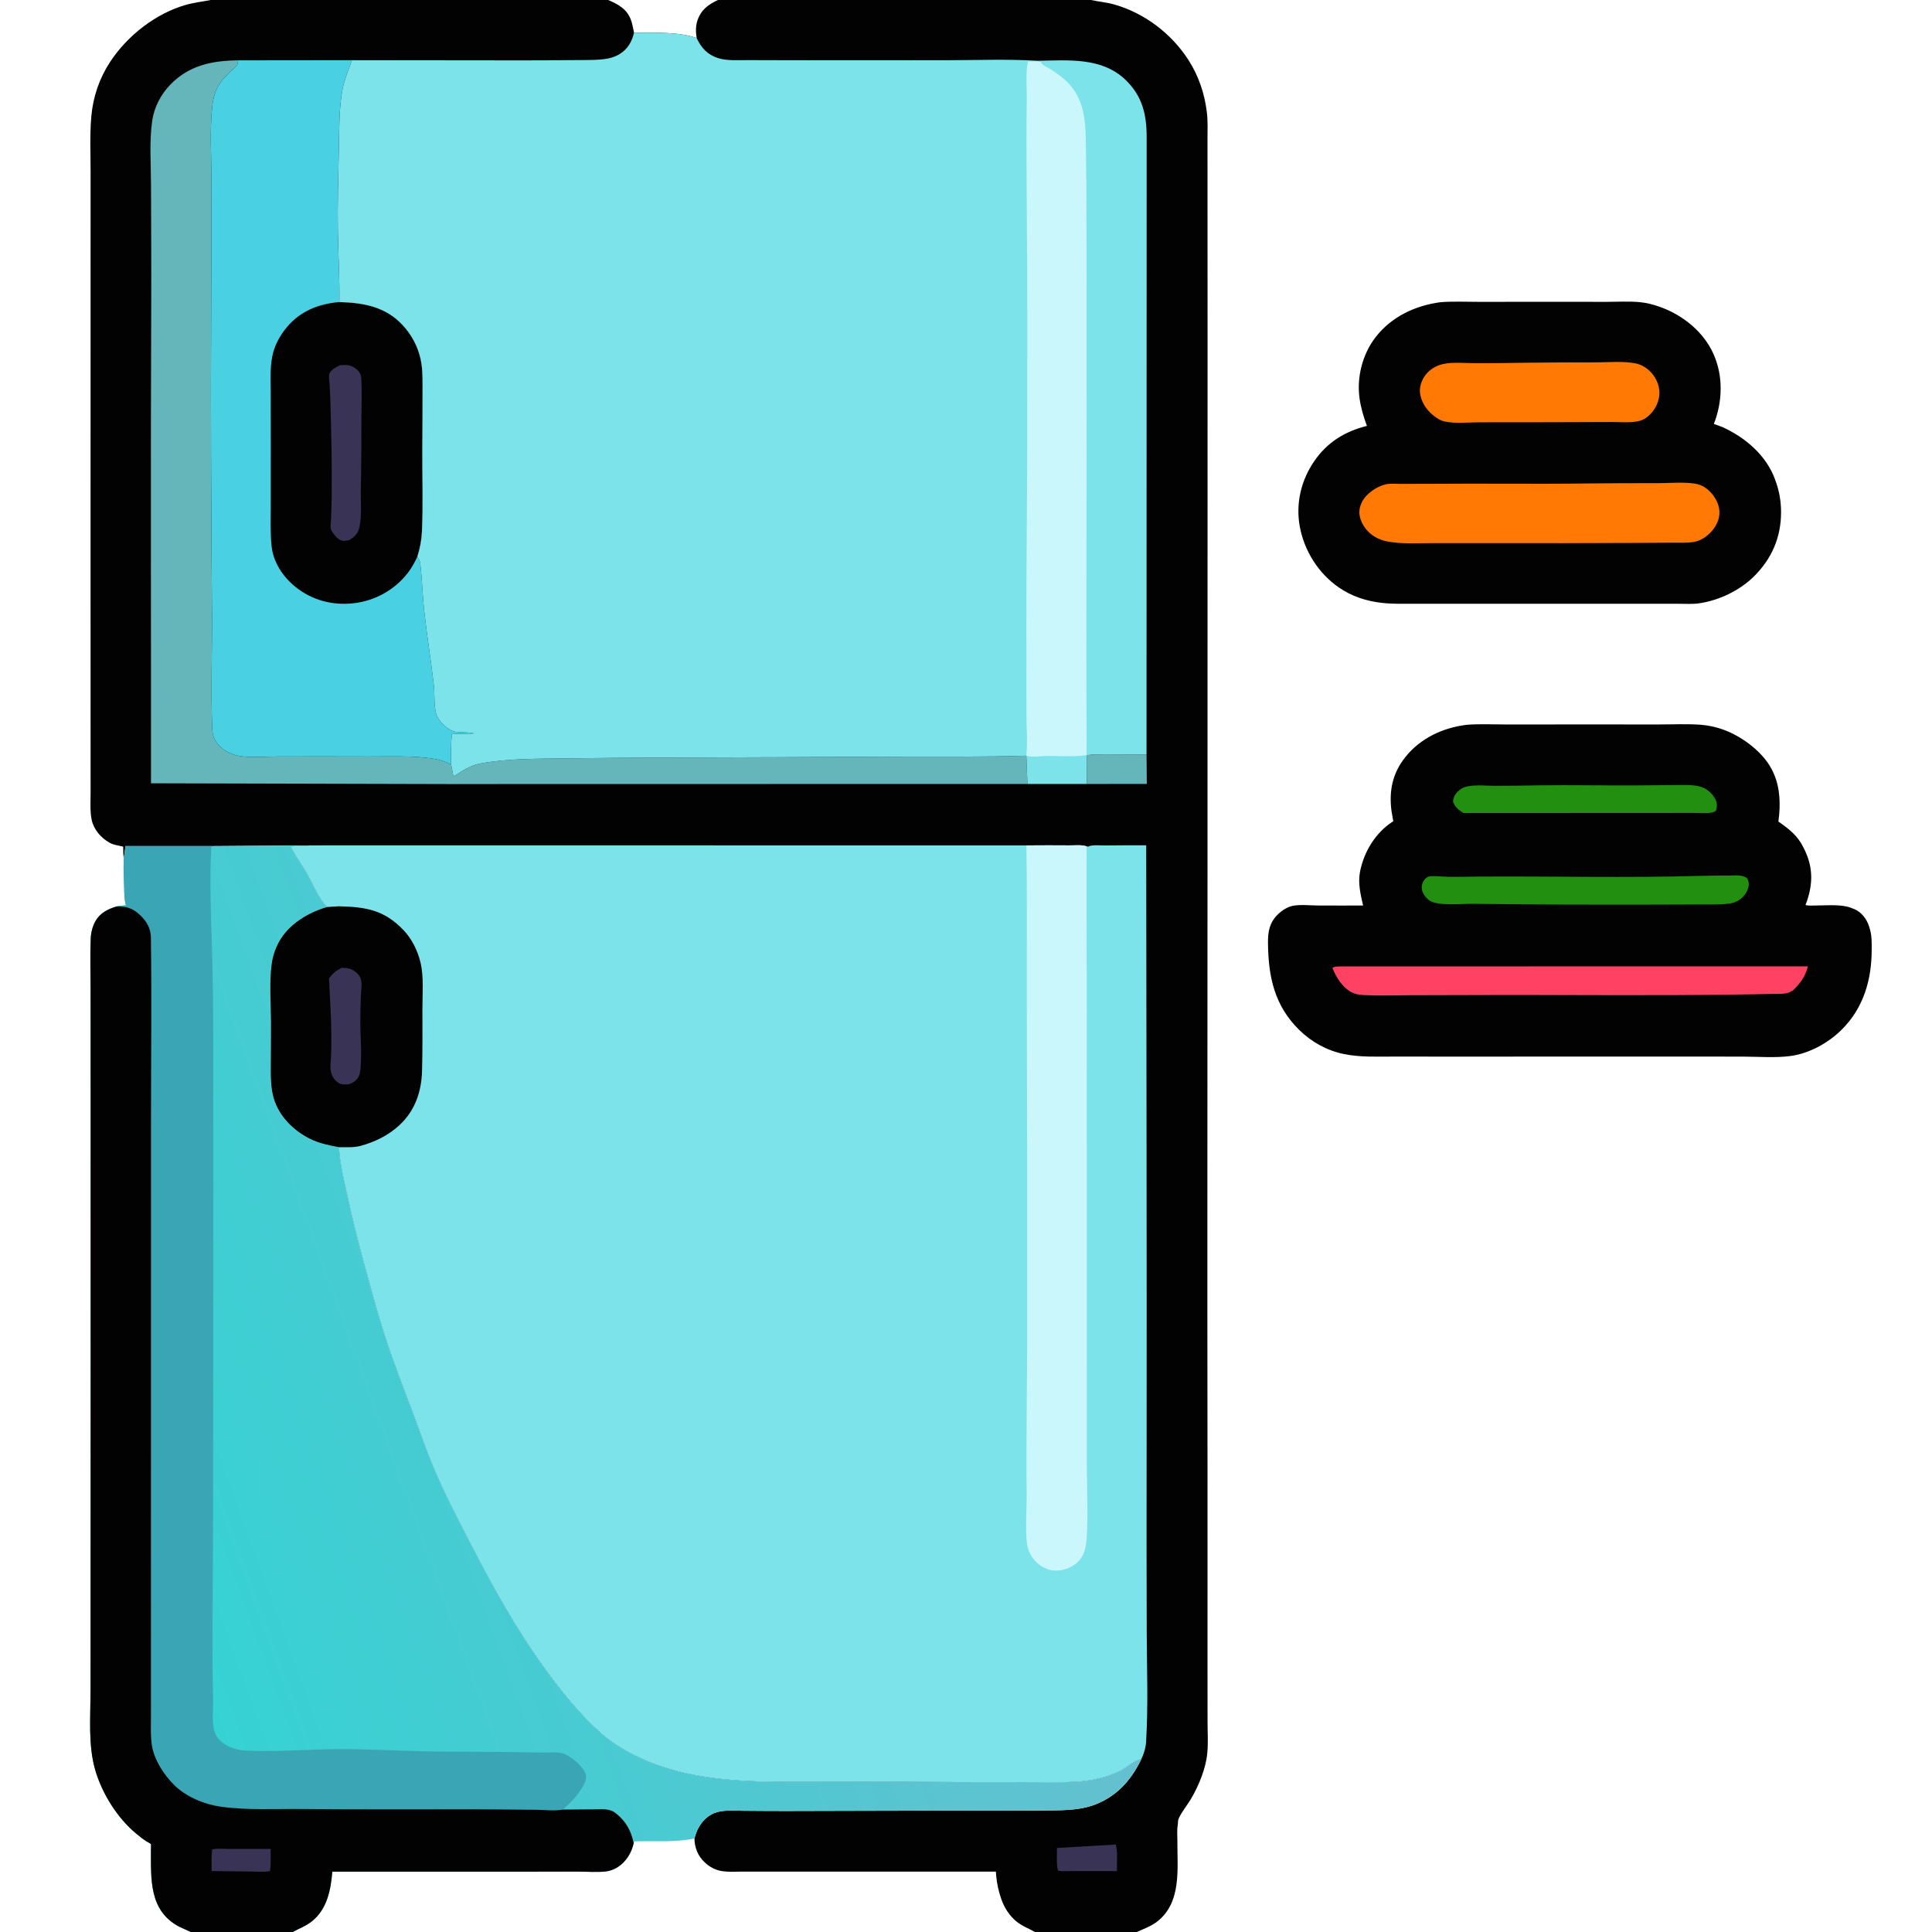 <svg version="1.1" xmlns="http://www.w3.org/2000/svg" style="display: block;" viewBox="0 0 2048 2048" width="1024" height="1024">
<defs>
	<linearGradient id="Gradient1" gradientUnits="userSpaceOnUse" x1="1209.5" y1="1865.5" x2="352.043" y2="2177.75">
		<stop class="stop0" offset="0" stop-opacity="1" stop-color="rgb(101,192,207)"/>
		<stop class="stop1" offset="1" stop-opacity="1" stop-color="rgb(53,210,212)"/>
	</linearGradient>
</defs>
<path transform="translate(0,0)" fill="rgb(2,2,2)" d="M 202.21 2048 L -0 2048 L -0 -0 L 223.339 0 L 644.763 0 L 761.05 0 L 1156.65 0 L 2048 0 L 2048 2048 L 1205.04 2048 L 1097.09 2048 L 310.218 2048 L 202.21 2048 z M 1156.65 0 C 1164.5 1.786 1172.6 2.408 1180.36 4.537 C 1212.85 13.451 1241.95 35.636 1259.97 63.875 C 1270.71 80.709 1276.86 99.076 1279.3 118.831 C 1280.5 128.519 1279.98 138.676 1279.99 148.432 C 1280.01 164.924 1280 181.417 1280.01 197.91 C 1280.06 253.328 1280.08 308.745 1280.07 364.163 C 1280.02 545.573 1279.99 726.982 1280.01 908.392 C 1280.04 1122.43 1279.66 1336.47 1280 1550.5 C 1280.11 1619.94 1279.97 1689.37 1280.01 1758.81 C 1280.03 1780.75 1280.07 1802.68 1280.05 1824.62 C 1280.05 1835.72 1280.84 1847.59 1279.75 1858.6 C 1278.12 1875.18 1270.71 1893.01 1262.29 1907.24 C 1258.36 1913.89 1252.12 1921.21 1249.25 1928.26 C 1248.44 1930.26 1248.84 1932.66 1248.44 1934.78 C 1247.48 1939.8 1248.12 1945.98 1248.08 1951.12 C 1247.86 1980.78 1253.05 2017.35 1225.76 2037.62 C 1219.66 2042.14 1211.93 2044.89 1205.04 2048 L 2048 2048 L 2048 0 L 1156.65 0 z M 202.21 2048 L 310.218 2048 C 317.304 2044.22 324.925 2041.41 331.173 2036.24 C 346.873 2023.24 350.663 2003.29 352.273 1984.05 C 419.035 1983.99 485.797 1984.04 552.559 1984.03 C 572.807 1984.03 593.056 1984.02 613.304 1984 C 622.611 1983.99 632.928 1984.86 642.137 1983.83 C 646.624 1983.33 651.053 1981.64 654.859 1979.21 C 663.69 1973.57 669.584 1963.86 671.736 1953.83 L 672.5 1951.95 C 693.473 1951.25 715.518 1953.27 736.108 1948.88 C 737.04 1945.57 738.035 1942.34 739.541 1939.25 C 743.757 1930.57 751.036 1923.26 760.578 1920.79 C 769.321 1918.53 779.465 1919.43 788.448 1919.48 C 803.315 1919.58 818.18 1919.73 833.048 1919.71 C 886.141 1919.64 939.234 1919.36 992.328 1919.32 C 1019.75 1919.3 1047.16 1919.37 1074.58 1919.33 C 1087.77 1919.32 1100.97 1919.27 1114.16 1919.11 C 1128.77 1918.93 1144.42 1918.63 1158.35 1913.79 C 1182.84 1905.28 1198.8 1887.78 1209.83 1864.77 C 1202.11 1866.16 1195.39 1872.9 1188.48 1876.59 C 1174.65 1883.97 1156.99 1887.78 1141.41 1888.66 C 1122.3 1889.75 1102.79 1889.01 1083.64 1889.09 C 1040.47 1889.27 997.306 1888.99 954.137 1888.81 C 921.411 1888.67 888.685 1888.81 855.96 1888.87 C 812.913 1888.95 770.183 1889.15 727.867 1879.84 C 694.886 1872.59 660.057 1858.18 634.797 1835.16 C 613.66 1815.89 595.449 1793.33 578.638 1770.27 C 547.787 1727.95 523.094 1683.52 499.152 1637.09 C 485.111 1609.86 471.062 1583.02 459.213 1554.73 C 451.962 1537.42 445.883 1519.6 439.284 1502.04 C 428.708 1473.89 417.629 1445.63 408.314 1417.04 C 399.787 1390.88 392.823 1364.3 385.507 1337.78 C 378.895 1313.82 373.118 1289.94 367.773 1265.67 C 364.139 1249.17 360.177 1233.01 359.283 1216.06 C 348.325 1213.95 338.42 1212.11 328.332 1207.03 C 311.084 1198.36 296.128 1183.62 290.357 1164.82 C 286.752 1153.07 287.017 1140.04 287.067 1127.86 C 287.128 1113.12 287.305 1098.39 287.256 1083.66 C 287.189 1063.46 285.282 1041.57 288.038 1021.56 C 289.159 1013.42 291.852 1005.5 295.802 998.312 C 306.084 979.587 326.802 967.218 346.767 961.485 C 337.136 951.829 331.07 935.581 324.105 923.784 C 318.832 914.853 312.591 906.546 308.007 897.229 L 329.297 896.168 L 224.047 896.909 L 133.1 896.923 L 131.201 910.249 C 130.576 906.043 130.667 901.727 130.585 897.481 L 124 896.018 C 120.998 895.382 118.685 894.748 115.968 893.211 C 106.941 888.105 99.502 879.498 97.225 869.229 C 95.244 860.3 96.042 848.899 96.035 839.724 C 96.025 823.156 96.019 806.588 96.014 790.019 C 95.995 726.254 95.988 662.488 95.985 598.722 C 95.98 492.779 95.989 386.836 96.005 280.893 C 96.01 247.648 96.016 214.403 96.022 181.158 C 96.026 161.984 95.099 142.291 96.816 123.209 C 98.693 102.356 105.43 82.703 117.002 65.203 C 135.109 37.823 164.615 14.672 196.274 5.366 C 205.186 2.746 214.266 1.803 223.339 0 L -0 -0 L -0 2048 L 202.21 2048 z M 671.736 1953.83 C 669.584 1963.86 663.69 1973.57 654.859 1979.21 C 651.053 1981.64 646.624 1983.33 642.137 1983.83 C 632.928 1984.86 622.611 1983.99 613.304 1984 C 593.056 1984.02 572.807 1984.03 552.559 1984.03 C 485.797 1984.04 419.035 1983.99 352.273 1984.05 C 350.663 2003.29 346.873 2023.24 331.173 2036.24 C 324.925 2041.41 317.304 2044.22 310.218 2048 L 1097.09 2048 C 1090.29 2044.16 1083.58 2041.85 1077.4 2036.77 C 1069.8 2030.51 1064.55 2022.15 1061.34 2012.9 C 1058.56 2004.9 1056.7 1996.65 1055.99 1988.22 C 1055.95 1987.83 1055.69 1984.02 1055.67 1984 C 1055.63 1983.97 863.861 1984.04 823.479 1984.02 C 811.067 1984.01 798.655 1984 786.244 1983.99 C 779.704 1983.98 772.65 1984.5 766.18 1983.6 C 758.605 1982.55 752.556 1979.34 747.018 1974.17 C 739.749 1967.38 736.345 1958.69 736.108 1948.88 C 715.518 1953.27 693.473 1951.25 672.5 1951.95 L 671.736 1953.83 z M 644.763 0 C 655.065 4.495 664.124 9.167 668.515 20.314 C 670.288 24.815 671.119 29.838 672.104 34.566 C 693.484 35.062 718.209 33.217 738.48 40.31 C 737.477 34.107 737.3 27.674 739.336 21.656 C 743.169 10.329 750.727 4.869 761.05 0 L 644.763 0 z"/>
<path transform="translate(0,0)" fill="rgb(57,51,85)" d="M 1179.76 1955.45 L 1182.81 1955.27 C 1185.01 1963.3 1183.81 1974.95 1184.03 1983.44 L 1125.75 1983.48 C 1124.29 1983.46 1122.93 1983.16 1121.5 1982.9 C 1119.62 1975.87 1120.56 1966.31 1120.39 1958.94 L 1179.76 1955.45 z"/>
<path transform="translate(0,0)" fill="rgb(100,182,187)" d="M 1215.37 799.724 L 1215.68 830.978 L 1152.15 831.05 L 1152.23 800.918 C 1157.34 799.006 1166.35 800.099 1171.97 800.08 C 1186.44 800.031 1200.91 799.921 1215.37 799.724 z"/>
<path transform="translate(0,0)" fill="rgb(100,182,187)" d="M 476.894 831.144 L 160.068 830.327 C 160.178 660.793 159.613 491.244 160.304 321.713 C 160.475 279.759 160.174 237.823 160.074 195.872 C 160.022 173.918 158.179 149.664 161.35 127.93 C 163.46 113.475 170.577 99.965 180.703 89.561 C 200.556 69.165 224.895 64.283 252.327 63.963 C 252.119 65.156 252.024 67.733 251.5 68.711 C 250.765 70.081 248.064 72.156 246.917 73.314 C 242.897 77.369 238.331 81.462 234.835 85.991 C 228.506 94.189 225.944 103.572 224.88 113.69 C 222.279 138.416 224.077 164.826 224.085 189.77 C 224.1 236.802 224.067 283.84 223.818 330.872 C 223.259 436.787 223.832 542.488 224.694 648.399 C 225.028 689.451 223.407 730.42 224.903 771.5 C 225.096 776.802 225.99 781.763 229.04 786.223 C 234.666 794.45 243.483 799.601 253.199 801.27 C 266.27 803.516 281.905 801.94 295.258 801.892 C 327.367 801.776 359.471 801.855 391.579 801.927 C 413.641 801.976 436.67 800.899 458.532 804.125 C 465.577 805.164 471.881 807.188 478.246 810.374 L 480.302 821.383 L 481.5 822.74 C 490.817 816.472 498.823 811.151 510.149 809.147 C 539.798 803.902 570.034 804.347 600 803.933 C 634.668 803.455 669.298 803.183 703.972 803.097 C 786.145 802.892 868.305 802.486 950.472 802.091 C 996.278 801.872 1042.17 802.538 1087.96 801.069 L 1089.11 831.027 L 476.894 831.144 z"/>
<path transform="translate(0,0)" fill="rgb(73,208,226)" d="M 252.327 63.963 L 372.971 63.822 C 369.76 74.051 365.298 83.233 363.232 93.898 C 359.278 114.307 359.671 136.853 359.2 157.637 C 358.535 186.917 357.71 216.21 358.142 245.5 C 358.51 270.381 360.196 295.273 359.718 320.162 C 385.103 320.879 408.559 324.992 426.737 344.513 C 436.254 354.732 442.994 367.241 445.94 380.918 C 448.482 392.713 447.898 406.381 447.937 418.406 C 448 437.678 447.816 456.954 447.707 476.225 C 447.543 505.176 448.68 534.729 447.273 563.602 C 446.822 572.867 445.208 581.44 442.336 590.242 C 444.231 592.854 445.145 594.765 445.538 597.997 C 447.503 614.172 447.84 630.842 449.633 647.151 C 452.551 673.695 456.836 700.023 459.924 726.5 C 461.015 735.852 459.579 750.48 463.238 758.947 C 466.167 765.725 475.873 774.87 483.228 775.79 C 489.223 776.54 496.831 775.856 502.5 777.513 L 479.114 778.163 C 477.728 788.974 478.133 799.515 478.246 810.374 C 471.881 807.188 465.577 805.164 458.532 804.125 C 436.67 800.899 413.641 801.976 391.579 801.927 C 359.471 801.855 327.367 801.776 295.258 801.892 C 281.905 801.94 266.27 803.516 253.199 801.27 C 243.483 799.601 234.666 794.45 229.04 786.223 C 225.99 781.763 225.096 776.802 224.903 771.5 C 223.407 730.42 225.028 689.451 224.694 648.399 C 223.832 542.488 223.259 436.787 223.818 330.872 C 224.067 283.84 224.1 236.802 224.085 189.77 C 224.077 164.826 222.279 138.416 224.88 113.69 C 225.944 103.572 228.506 94.189 234.835 85.991 C 238.331 81.462 242.897 77.369 246.917 73.314 C 248.064 72.156 250.765 70.081 251.5 68.711 C 252.024 67.733 252.119 65.156 252.327 63.963 z"/>
<path transform="translate(0,0)" fill="rgb(2,2,2)" d="M 359.718 320.162 C 385.103 320.879 408.559 324.992 426.737 344.513 C 436.254 354.732 442.994 367.241 445.94 380.918 C 448.482 392.713 447.898 406.381 447.937 418.406 C 448 437.678 447.816 456.954 447.707 476.225 C 447.543 505.176 448.68 534.729 447.273 563.602 C 446.822 572.867 445.208 581.44 442.336 590.242 C 439.555 596.232 436.348 601.997 432.325 607.245 C 418.626 625.117 397.699 636.769 375.374 639.397 C 352.666 642.07 330.808 636.42 312.991 621.967 C 299.737 611.214 289.527 595.75 287.84 578.503 C 286.443 564.219 286.991 549.662 287.024 535.32 C 287.073 514.085 287.05 492.85 287.053 471.615 C 287.055 453.186 286.996 434.756 286.993 416.327 C 286.992 403.894 286.2 390.817 288.48 378.545 C 290.676 366.728 296.302 356.239 303.91 347.04 C 318.293 329.65 337.811 322.14 359.718 320.162 z"/>
<path transform="translate(0,0)" fill="rgb(57,51,85)" d="M 360.181 387.172 C 363.132 387.03 366.305 386.669 369.232 387.119 C 373.47 387.77 378.233 390.955 380.732 394.38 C 382.131 396.3 382.72 398.136 382.893 400.5 C 383.857 413.746 383.12 427.589 383.11 440.885 C 383.091 466.562 383.078 492.204 382.493 517.876 C 382.196 530.935 383.789 546.413 380.971 559 C 379.436 565.855 375.859 568.922 370.161 572.624 L 368.812 572.82 C 367.139 573.073 365.189 573.496 363.5 573.326 C 359.771 572.952 355.87 569.122 353.774 566.1 C 352.798 564.693 350.945 561.974 350.592 560.281 C 350.049 557.68 350.835 553.487 350.93 550.665 C 351.205 542.448 351.507 534.221 351.609 526 C 352.016 493.363 351.128 460.424 350.294 427.784 C 350.11 420.604 349.72 413.441 349.291 406.273 C 349.127 403.537 348.324 398.974 349.135 396.353 C 350.484 392 356.496 389.148 360.181 387.172 z"/>
<path transform="translate(0,0)" fill="rgb(125,227,234)" d="M 672.104 34.566 C 693.484 35.062 718.209 33.217 738.48 40.31 C 743.41 50.773 749.715 57.843 761.111 61.552 C 770.674 64.664 783.019 63.694 793.049 63.738 C 809.742 63.812 826.436 63.84 843.129 63.861 C 897.188 63.931 951.247 63.949 1005.31 63.832 C 1036.65 63.764 1068.73 62.505 1100 64.421 C 1132.39 63.931 1168.28 60.383 1193.5 85.028 C 1210.95 102.079 1215.46 121.289 1215.51 145 L 1215.37 799.724 C 1200.91 799.921 1186.44 800.031 1171.97 800.08 C 1166.35 800.099 1157.34 799.006 1152.23 800.918 L 1152.15 831.05 L 1089.11 831.027 L 1087.96 801.069 C 1042.17 802.538 996.278 801.872 950.472 802.091 C 868.305 802.486 786.145 802.892 703.972 803.097 C 669.298 803.183 634.668 803.455 600 803.933 C 570.034 804.347 539.798 803.902 510.149 809.147 C 498.823 811.151 490.817 816.472 481.5 822.74 L 480.302 821.383 L 478.246 810.374 C 478.133 799.515 477.728 788.974 479.114 778.163 L 502.5 777.513 C 496.831 775.856 489.223 776.54 483.228 775.79 C 475.873 774.87 466.167 765.725 463.238 758.947 C 459.579 750.48 461.015 735.852 459.924 726.5 C 456.836 700.023 452.551 673.695 449.633 647.151 C 447.84 630.842 447.503 614.172 445.538 597.997 C 445.145 594.765 444.231 592.854 442.336 590.242 C 445.208 581.44 446.822 572.867 447.273 563.602 C 448.68 534.729 447.543 505.176 447.707 476.225 C 447.816 456.954 448 437.678 447.937 418.406 C 447.898 406.381 448.482 392.713 445.94 380.918 C 442.994 367.241 436.254 354.732 426.737 344.513 C 408.559 324.992 385.103 320.879 359.718 320.162 C 360.196 295.273 358.51 270.381 358.142 245.5 C 357.71 216.21 358.535 186.917 359.2 157.637 C 359.671 136.853 359.278 114.307 363.232 93.898 C 365.298 83.233 369.76 74.051 372.971 63.822 C 430.657 63.917 488.342 63.996 546.028 64.002 C 566.325 64.005 586.623 63.998 606.918 63.714 C 617.559 63.565 628.59 63.939 639.166 62.837 C 645.328 62.195 651.716 60.544 657.005 57.215 C 665.501 51.867 669.887 44.116 672.104 34.566 z"/>
<path transform="translate(0,0)" fill="rgb(201,247,252)" d="M 1087.96 801.069 C 1089.46 786.944 1088.09 771.368 1088.08 757.066 C 1088.05 725.354 1088.02 693.643 1087.99 661.931 C 1087.94 598.852 1088.83 535.79 1088.84 472.714 C 1088.86 409.056 1089.07 345.365 1088.83 281.713 C 1088.61 222.446 1087.63 163.268 1088.43 103.989 C 1088.54 96.254 1086.99 70.987 1090 65.227 L 1100 65.034 L 1103.39 65.746 L 1103.82 66.76 C 1105.49 69.478 1109.9 71.207 1112.6 72.828 C 1129.19 82.788 1140.96 93.977 1146.67 112.902 C 1151.02 127.296 1150.98 143.026 1151.16 157.911 C 1151.35 173.378 1151.48 188.846 1151.59 204.313 C 1151.85 243.902 1151.81 283.492 1151.88 323.081 C 1152.16 482.168 1151.21 641.261 1151.89 800.345 C 1138.74 802.741 1122.98 801.134 1109.5 801.34 C 1103.57 801.43 1093.35 803.01 1087.96 801.069 z"/>
<path transform="translate(0,0)" fill="url(#Gradient1)" d="M 202.21 2048 L -0 2048 L -0 -0 L 223.339 0 C 214.266 1.803 205.186 2.746 196.274 5.366 C 164.615 14.672 135.109 37.823 117.002 65.203 C 105.43 82.703 98.693 102.356 96.816 123.209 C 95.099 142.291 96.026 161.984 96.022 181.158 C 96.016 214.403 96.01 247.648 96.005 280.893 C 95.989 386.836 95.98 492.779 95.985 598.722 C 95.988 662.488 95.995 726.254 96.014 790.019 C 96.019 806.588 96.025 823.156 96.035 839.724 C 96.042 848.899 95.244 860.3 97.225 869.229 C 99.502 879.498 106.941 888.105 115.968 893.211 C 118.685 894.748 120.998 895.382 124 896.018 L 130.585 897.481 C 130.667 901.727 130.576 906.043 131.201 910.249 L 133.1 896.923 L 224.047 896.909 L 329.297 896.168 L 308.007 897.229 C 312.591 906.546 318.832 914.853 324.105 923.784 C 331.07 935.581 337.136 951.829 346.767 961.485 C 326.802 967.218 306.084 979.587 295.802 998.312 C 291.852 1005.5 289.159 1013.42 288.038 1021.56 C 285.282 1041.57 287.189 1063.46 287.256 1083.66 C 287.305 1098.39 287.128 1113.12 287.067 1127.86 C 287.017 1140.04 286.752 1153.07 290.357 1164.82 C 296.128 1183.62 311.084 1198.36 328.332 1207.03 C 338.42 1212.11 348.325 1213.95 359.283 1216.06 C 360.177 1233.01 364.139 1249.17 367.773 1265.67 C 373.118 1289.94 378.895 1313.82 385.507 1337.78 C 392.823 1364.3 399.787 1390.88 408.314 1417.04 C 417.629 1445.63 428.708 1473.89 439.284 1502.04 C 445.883 1519.6 451.962 1537.42 459.213 1554.73 C 471.062 1583.02 485.111 1609.86 499.152 1637.09 C 523.094 1683.52 547.787 1727.95 578.638 1770.27 C 595.449 1793.33 613.66 1815.89 634.797 1835.16 C 660.057 1858.18 694.886 1872.59 727.867 1879.84 C 770.183 1889.15 812.913 1888.95 855.96 1888.87 C 888.685 1888.81 921.411 1888.67 954.137 1888.81 C 997.306 1888.99 1040.47 1889.27 1083.64 1889.09 C 1102.79 1889.01 1122.3 1889.75 1141.41 1888.66 C 1156.99 1887.78 1174.65 1883.97 1188.48 1876.59 C 1195.39 1872.9 1202.11 1866.16 1209.83 1864.77 C 1198.8 1887.78 1182.84 1905.28 1158.35 1913.79 C 1144.42 1918.63 1128.77 1918.93 1114.16 1919.11 C 1100.97 1919.27 1087.77 1919.32 1074.58 1919.33 C 1047.16 1919.37 1019.75 1919.3 992.328 1919.32 C 939.234 1919.36 886.141 1919.64 833.048 1919.71 C 818.18 1919.73 803.315 1919.58 788.448 1919.48 C 779.465 1919.43 769.321 1918.53 760.578 1920.79 C 751.036 1923.26 743.757 1930.57 739.541 1939.25 C 738.035 1942.34 737.04 1945.57 736.108 1948.88 C 715.518 1953.27 693.473 1951.25 672.5 1951.95 L 671.736 1953.83 C 669.584 1963.86 663.69 1973.57 654.859 1979.21 C 651.053 1981.64 646.624 1983.33 642.137 1983.83 C 632.928 1984.86 622.611 1983.99 613.304 1984 C 593.056 1984.02 572.807 1984.03 552.559 1984.03 C 485.797 1984.04 419.035 1983.99 352.273 1984.05 C 350.663 2003.29 346.873 2023.24 331.173 2036.24 C 324.925 2041.41 317.304 2044.22 310.218 2048 L 202.21 2048 z M 202.21 2048 L 189.734 2042.28 C 157.908 2025.37 160.042 1991.96 159.979 1960.87 C 159.978 1960.19 160.23 1955.26 159.973 1954.88 C 159.427 1954.08 156.414 1952.7 155.346 1952.01 C 151.502 1949.54 147.907 1946.66 144.385 1943.75 C 124.666 1927.47 108.593 1901.86 101.247 1877.42 C 93.111 1850.36 95.984 1819.47 95.978 1791.41 C 95.971 1763.65 95.984 1735.88 95.998 1708.12 C 96.041 1625.16 96.059 1542.21 96.078 1459.25 C 96.101 1357.14 96.104 1255.04 96.049 1152.94 C 96.03 1118.37 96.019 1083.8 96.015 1049.24 C 96.013 1031.25 95.444 1013.06 96.135 995.091 C 96.384 988.627 98.076 981.697 101.347 976.087 C 106.289 967.611 114.601 963.52 123.675 960.842 C 126.836 960.03 130.243 959.97 133.5 959.711 C 131.653 953.958 131.818 947.509 131.591 941.5 C 131.215 931.551 130.746 921.499 131.14 911.548 L 131.201 910.249 C 130.576 906.043 130.667 901.727 130.585 897.481 L 124 896.018 C 120.998 895.382 118.685 894.748 115.968 893.211 C 106.941 888.105 99.502 879.498 97.225 869.229 C 95.244 860.3 96.042 848.899 96.035 839.724 C 96.025 823.156 96.019 806.588 96.014 790.019 C 95.995 726.254 95.988 662.488 95.985 598.722 C 95.98 492.779 95.989 386.836 96.005 280.893 C 96.01 247.648 96.016 214.403 96.022 181.158 C 96.026 161.984 95.099 142.291 96.816 123.209 C 98.693 102.356 105.43 82.703 117.002 65.203 C 135.109 37.823 164.615 14.672 196.274 5.366 C 205.186 2.746 214.266 1.803 223.339 0 L -0 -0 L -0 2048 L 202.21 2048 z"/>
<path transform="translate(0,0)" fill="rgb(58,166,181)" d="M 131.201 910.249 L 133.1 896.923 L 224.047 896.909 C 222.079 932.572 223.567 967.945 224.656 1003.76 C 225.606 1034.99 225.947 1066.25 226 1097.49 C 226.296 1274.27 225.982 1451.07 225.799 1627.85 C 225.738 1685.76 224.526 1743.58 225.887 1801.49 C 226.133 1811.99 224.236 1826.33 227.668 1836.24 L 228.074 1837.46 C 230.515 1844.09 237.996 1849.51 244.266 1852.12 C 249.487 1854.29 255.005 1855.45 260.648 1855.72 C 294.16 1857.32 327.91 1854.13 361.448 1854.13 C 389.389 1854.14 417.297 1855.65 445.219 1856.35 C 472.159 1857.03 499.119 1856.91 526.066 1857.04 C 541.72 1857.12 557.351 1857.51 573 1857.77 C 580.102 1857.89 590.069 1856.79 596.804 1858.82 C 605.141 1861.32 617.908 1872.25 620.803 1880.5 C 622.479 1885.28 619.619 1890.58 617.29 1894.6 C 611.946 1903.81 604.586 1911.19 596.689 1918.23 C 587.764 1919.83 576.769 1918.49 567.557 1918.41 C 546.593 1918.22 525.63 1917.97 504.665 1917.92 C 443.096 1917.8 381.508 1918.26 319.943 1917.62 C 291.521 1917.33 261.578 1919.1 233.5 1915.04 C 215.971 1912.51 196.996 1904.5 184.366 1891.9 C 173.667 1881.22 163.275 1865.13 161.003 1849.97 C 159.531 1840.15 160.048 1829.76 160.044 1819.85 C 160.036 1804 160.035 1788.15 160.034 1772.3 C 160.032 1717.56 160.047 1662.81 160.064 1608.07 C 160.109 1469.75 160.175 1331.42 160.121 1193.1 C 160.095 1126.78 160.847 1060.36 160.03 994.05 C 159.911 984.348 155.659 976.839 148.766 970.254 C 140.832 962.674 134.357 960.747 123.675 960.842 C 126.836 960.03 130.243 959.97 133.5 959.711 C 131.653 953.958 131.818 947.509 131.591 941.5 C 131.215 931.551 130.746 921.499 131.14 911.548 L 131.201 910.249 z"/>
<path transform="translate(0,0)" fill="rgb(2,2,2)" d="M 123.675 960.842 C 134.357 960.747 140.832 962.674 148.766 970.254 C 155.659 976.839 159.911 984.348 160.03 994.05 C 160.847 1060.36 160.095 1126.78 160.121 1193.1 C 160.175 1331.42 160.109 1469.75 160.064 1608.07 C 160.047 1662.81 160.032 1717.56 160.034 1772.3 C 160.035 1788.15 160.036 1804 160.044 1819.85 C 160.048 1829.76 159.531 1840.15 161.003 1849.97 C 163.275 1865.13 173.667 1881.22 184.366 1891.9 C 196.996 1904.5 215.971 1912.51 233.5 1915.04 C 261.578 1919.1 291.521 1917.33 319.943 1917.62 C 381.508 1918.26 443.096 1917.8 504.665 1917.92 C 525.63 1917.97 546.593 1918.22 567.557 1918.41 C 576.769 1918.49 587.764 1919.83 596.689 1918.23 C 607.452 1918.12 618.215 1918.03 628.978 1917.99 C 635.169 1917.97 642.362 1917.18 648.225 1919.43 C 651.785 1920.8 655.151 1924.01 657.842 1926.67 C 665.533 1934.26 669.572 1943.37 671.736 1953.83 C 669.584 1963.86 663.69 1973.57 654.859 1979.21 C 651.053 1981.64 646.624 1983.33 642.137 1983.83 C 632.928 1984.86 622.611 1983.99 613.304 1984 C 593.056 1984.02 572.807 1984.03 552.559 1984.03 C 485.797 1984.04 419.035 1983.99 352.273 1984.05 C 350.663 2003.29 346.873 2023.24 331.173 2036.24 C 324.925 2041.41 317.304 2044.22 310.218 2048 L 202.21 2048 L 189.734 2042.28 C 157.908 2025.37 160.042 1991.96 159.979 1960.87 C 159.978 1960.19 160.23 1955.26 159.973 1954.88 C 159.427 1954.08 156.414 1952.7 155.346 1952.01 C 151.502 1949.54 147.907 1946.66 144.385 1943.75 C 124.666 1927.47 108.593 1901.86 101.247 1877.42 C 93.111 1850.36 95.984 1819.47 95.978 1791.41 C 95.971 1763.65 95.984 1735.88 95.998 1708.12 C 96.041 1625.16 96.059 1542.21 96.078 1459.25 C 96.101 1357.14 96.104 1255.04 96.049 1152.94 C 96.03 1118.37 96.019 1083.8 96.015 1049.24 C 96.013 1031.25 95.444 1013.06 96.135 995.091 C 96.384 988.627 98.076 981.697 101.347 976.087 C 106.289 967.611 114.601 963.52 123.675 960.842 z"/>
<path transform="translate(0,0)" fill="rgb(57,51,85)" d="M 224.84 1960.5 C 230.222 1959.14 237.144 1959.96 242.702 1959.95 C 257.445 1959.94 272.187 1959.95 286.93 1959.96 C 286.879 1967.69 287.343 1975.87 286.21 1983.5 C 279.983 1984.64 272.388 1983.93 266.026 1983.89 C 252.137 1983.81 238.248 1983.59 224.36 1983.41 C 224.298 1975.81 223.946 1968.06 224.84 1960.5 z"/>
<path transform="translate(0,0)" fill="rgb(125,227,234)" d="M 355.981 896.071 L 1088.04 896.165 C 1103.21 896.079 1118.38 895.959 1133.54 896.138 C 1139.04 896.203 1146.69 895.297 1151.84 897.135 L 1153.66 897.456 L 1154.7 896.94 C 1158.92 895.396 1166.29 896.264 1170.87 896.222 C 1185.59 896.09 1200.31 895.976 1215.03 896.041 C 1215.18 1112.67 1215.74 1329.29 1215.47 1545.92 C 1215.39 1607.24 1215.33 1668.57 1215.58 1729.89 C 1215.73 1768.43 1217.24 1807.97 1214.9 1846.39 C 1214.51 1852.71 1212.61 1859.09 1209.83 1864.77 C 1202.11 1866.16 1195.39 1872.9 1188.48 1876.59 C 1174.65 1883.97 1156.99 1887.78 1141.41 1888.66 C 1122.3 1889.75 1102.79 1889.01 1083.64 1889.09 C 1040.47 1889.27 997.306 1888.99 954.137 1888.81 C 921.411 1888.67 888.685 1888.81 855.96 1888.87 C 812.913 1888.95 770.183 1889.15 727.867 1879.84 C 694.886 1872.59 660.057 1858.18 634.797 1835.16 C 613.66 1815.89 595.449 1793.33 578.638 1770.27 C 547.787 1727.95 523.094 1683.52 499.152 1637.09 C 485.111 1609.86 471.062 1583.02 459.213 1554.73 C 451.962 1537.42 445.883 1519.6 439.284 1502.04 C 428.708 1473.89 417.629 1445.63 408.314 1417.04 C 399.787 1390.88 392.823 1364.3 385.507 1337.78 C 378.895 1313.82 373.118 1289.94 367.773 1265.67 C 364.139 1249.17 360.177 1233.01 359.283 1216.06 C 348.325 1213.95 338.42 1212.11 328.332 1207.03 C 311.084 1198.36 296.128 1183.62 290.357 1164.82 C 286.752 1153.07 287.017 1140.04 287.067 1127.86 C 287.128 1113.12 287.305 1098.39 287.256 1083.66 C 287.189 1063.46 285.282 1041.57 288.038 1021.56 C 289.159 1013.42 291.852 1005.5 295.802 998.312 C 306.084 979.587 326.802 967.218 346.767 961.485 C 337.136 951.829 331.07 935.581 324.105 923.784 C 318.832 914.853 312.591 906.546 308.007 897.229 L 329.297 896.168 L 355.981 896.071 z"/>
<path transform="translate(0,0)" fill="rgb(2,2,2)" d="M 359.199 960.695 C 387.636 961.4 407.129 964.4 427.728 985.975 C 436.788 995.466 442.821 1007.88 445.813 1020.59 C 449.33 1035.53 447.782 1053.76 447.776 1069.13 C 447.768 1091.12 448.006 1113.19 447.383 1135.17 C 446.757 1157.24 440.046 1177.27 423.52 1192.61 C 411.696 1203.59 397.716 1210.41 382.261 1214.66 C 374.942 1216.67 366.824 1215.95 359.283 1216.06 C 348.325 1213.95 338.42 1212.11 328.332 1207.03 C 311.084 1198.36 296.128 1183.62 290.357 1164.82 C 286.752 1153.07 287.017 1140.04 287.067 1127.86 C 287.128 1113.12 287.305 1098.39 287.256 1083.66 C 287.189 1063.46 285.282 1041.57 288.038 1021.56 C 289.159 1013.42 291.852 1005.5 295.802 998.312 C 306.084 979.587 326.802 967.218 346.767 961.485 L 359.199 960.695 z"/>
<path transform="translate(0,0)" fill="rgb(57,51,85)" d="M 362.118 1025.97 C 364.734 1025.92 367.186 1026.03 369.744 1026.65 C 374.504 1027.8 379.633 1031.71 381.832 1036.12 C 384.351 1041.18 382.782 1050.15 382.536 1055.78 C 382.116 1065.42 381.972 1075.06 381.976 1084.71 C 381.981 1097.51 383.152 1110.44 382.651 1123.22 C 382.458 1128.17 382.397 1136.16 380.416 1140.65 C 378.273 1145.5 374.655 1147.37 369.976 1149.33 C 364.292 1149.68 360.908 1150.21 356.577 1146.16 C 353.292 1143.08 351.123 1138.95 350.502 1134.48 C 349.842 1129.73 350.745 1124.23 350.962 1119.41 C 351.298 1111.95 351.248 1104.49 351.216 1097.02 C 351.13 1076.86 349.548 1057.13 348.821 1037.05 C 352.76 1031.72 356.156 1028.96 362.118 1025.97 z"/>
<path transform="translate(0,0)" fill="rgb(201,247,252)" d="M 1088.04 896.165 C 1103.21 896.079 1118.38 895.959 1133.54 896.138 C 1139.04 896.203 1146.69 895.297 1151.84 897.135 C 1151.96 1064.05 1152.13 1230.96 1152.03 1397.88 C 1152 1449.61 1152.05 1501.34 1152.08 1553.08 C 1152.09 1578.94 1153.69 1606 1151.78 1631.71 C 1151.21 1639.41 1149.74 1647.28 1144.73 1653.42 C 1139.3 1660.07 1129.95 1664.25 1121.5 1664.89 C 1113.23 1665.52 1104.67 1661.88 1098.81 1656.19 C 1092.92 1650.45 1089.21 1642.85 1088.43 1634.71 C 1086.84 1618.07 1088.46 1600 1088.28 1583.18 C 1087.69 1528.28 1088.78 1473.39 1088.82 1418.49 C 1088.93 1298 1088.79 1177.49 1088.48 1057 C 1088.34 1003.37 1088.92 949.801 1088.04 896.165 z"/>
<path transform="translate(0,0)" fill="rgb(2,2,2)" d="M 1527.17 320.318 C 1540.26 319.307 1553.82 319.978 1566.96 319.966 C 1591.39 319.944 1615.82 319.934 1640.25 319.932 C 1661.5 319.93 1682.75 319.936 1704 319.958 C 1715.17 319.97 1726.96 319.238 1738.06 320.263 C 1745.74 320.972 1753.21 322.956 1760.43 325.605 C 1784.2 334.324 1805.83 351.709 1816.35 375.19 C 1826.89 398.702 1825.98 425.742 1816.78 449.384 L 1825.88 452.72 C 1850.15 463.787 1872.42 482.667 1881.7 508.433 L 1882.25 510 C 1886.19 520.75 1887.99 531.606 1888 543.052 C 1888.02 569.645 1878.01 592.57 1859.1 611.188 C 1844.05 626.009 1822.28 636.442 1801.34 639.523 C 1794.24 640.569 1786.46 640.014 1779.29 640.034 C 1765.36 640.072 1751.43 640.043 1737.5 640.003 C 1676.91 640.032 1616.33 640.052 1555.74 640.036 C 1537.22 640.031 1518.7 640.024 1500.18 640.004 C 1488.27 639.992 1476.35 640.418 1464.5 639.041 C 1448.36 637.165 1432.98 632.176 1419.5 622.936 C 1397.62 607.941 1382.43 583.797 1377.76 557.811 C 1373.4 533.588 1379.21 509.185 1393.05 489 C 1406.95 468.723 1425.48 457.403 1449 451.45 C 1445.44 441.791 1442.63 432.524 1441.18 422.311 C 1438.02 399.98 1444.24 375.583 1457.97 357.698 C 1474.86 335.714 1500.22 323.832 1527.17 320.318 z"/>
<path transform="translate(0,0)" fill="rgb(255,121,4)" d="M 1619.7 384.477 C 1643.97 384.136 1668.25 384.164 1692.52 384.114 C 1705.85 384.086 1721.34 382.563 1734.34 385.328 C 1739.58 386.441 1744.63 389.361 1748.5 393.02 C 1754.83 399.006 1759.06 407.587 1759.06 416.346 C 1759.07 425.017 1754.97 433.627 1748.84 439.635 C 1745.11 443.292 1741.12 445.589 1736.02 446.615 C 1727.4 448.345 1716.68 447.306 1707.84 447.352 C 1686.81 447.462 1665.78 447.516 1644.75 447.575 C 1619.43 447.649 1594.12 447.657 1568.8 447.645 C 1557.15 447.639 1542.17 449.312 1531 446.709 C 1526.78 445.725 1522.95 443.178 1519.59 440.537 C 1511.93 434.518 1505.94 425.391 1505.18 415.5 C 1504.61 408.183 1508.32 399.974 1513.35 394.881 C 1517.67 390.518 1522.95 387.545 1528.9 386.08 C 1539.74 383.411 1554.4 385.061 1565.67 385.05 C 1583.68 385.033 1601.69 384.731 1619.7 384.477 z"/>
<path transform="translate(0,0)" fill="rgb(255,121,4)" d="M 1682.49 512.485 C 1707.68 512.144 1732.89 512.205 1758.08 512.16 C 1770.45 512.138 1784.65 510.766 1796.83 512.686 C 1801.78 513.466 1806.27 515.59 1810.12 518.791 C 1816.82 524.371 1822.18 533.102 1822.68 542 C 1823.17 550.658 1818.73 559.021 1812.76 564.936 C 1808.07 569.572 1802.39 573.244 1795.81 574.434 C 1788.36 575.782 1780.09 575.22 1772.51 575.277 C 1759.15 575.377 1745.79 575.458 1732.43 575.533 C 1681.87 575.814 1631.31 575.809 1580.75 575.713 C 1559.14 575.704 1537.53 575.751 1515.91 575.75 C 1501.75 575.75 1486.25 576.722 1472.27 574.271 C 1464.89 572.976 1458.79 570.57 1452.93 565.859 C 1446.6 560.774 1441.48 552.285 1441 544.076 C 1440.61 537.321 1443.95 530.088 1448.61 525.318 C 1454 519.792 1461.72 514.96 1469.34 513.341 C 1474 512.35 1479.72 512.938 1484.51 512.934 C 1495.19 512.923 1505.85 512.958 1516.53 512.865 C 1571.85 512.382 1627.17 513.261 1682.49 512.485 z"/>
<path transform="translate(0,0)" fill="rgb(2,2,2)" d="M 1554.6 768.339 C 1568.42 767.215 1582.79 767.982 1596.66 767.97 C 1622.81 767.948 1648.97 767.937 1675.13 767.934 C 1702.86 767.93 1730.6 767.933 1758.34 767.956 C 1773.01 767.969 1788.17 767.195 1802.79 768.266 C 1811.21 768.883 1819.34 770.729 1827.27 773.631 C 1847.56 781.066 1870.68 798.484 1879.65 818.621 L 1880.25 819.995 C 1887.11 835.524 1887.5 852.986 1885.33 869.626 C 1885.11 871.275 1884.82 870.599 1886.2 871.579 C 1897.01 879.245 1905.68 886.052 1911.67 898.282 L 1912.36 899.701 L 1913.59 902.22 C 1922.61 921.774 1921.45 939.672 1913.92 959.376 C 1917.54 960.351 1922.05 959.822 1925.8 959.835 C 1937.05 959.872 1951.79 958.296 1962.26 962.354 L 1963.5 962.865 C 1965.23 963.535 1966.91 964.114 1968.5 965.09 C 1975.76 969.541 1980.09 976.786 1982.17 984.871 L 1982.57 986.5 C 1984.28 993.038 1984.05 999.377 1984.07 1006.09 C 1984.14 1038.28 1975.6 1068.32 1952.26 1091.5 C 1938.14 1105.53 1918.14 1116.65 1898.2 1119.38 C 1881.89 1121.62 1863.63 1120.05 1847.13 1120.05 C 1823.26 1120.06 1799.38 1120.04 1775.5 1120 C 1697.67 1120.04 1619.84 1120.06 1542 1120.05 C 1520.32 1120.04 1498.64 1120.03 1476.96 1120.02 C 1459.33 1120 1441.98 1120.87 1424.6 1117.33 C 1406.65 1113.68 1390.31 1104.61 1377.28 1091.82 C 1350.89 1065.91 1344.46 1035.32 1344.12 999.539 C 1344 987.65 1345.66 977.933 1354.6 969.279 C 1358.87 965.146 1364.6 961.353 1370.5 960.19 C 1378.37 958.64 1388.39 959.796 1396.43 959.852 C 1412.6 959.966 1428.77 959.919 1444.95 959.885 C 1442.24 948.278 1439.35 936.109 1441.66 924.15 C 1445.71 903.192 1457.83 883.009 1475.94 871.189 L 1476.94 870.561 L 1475.08 859.932 C 1472.23 838.495 1476.02 819.693 1489.74 802.523 C 1505.81 782.402 1529.48 771.451 1554.6 768.339 z"/>
<path transform="translate(0,0)" fill="rgb(34,143,17)" d="M 1633.67 832.468 C 1666.62 832.034 1699.55 832.735 1732.5 832.594 C 1746.77 832.532 1761.05 832.273 1775.32 832.203 C 1783.74 832.162 1793.5 831.59 1801.73 833.664 C 1808.62 835.4 1814.72 840.525 1818.09 846.72 C 1820.44 851.04 1820.4 854.941 1818.91 859.5 C 1814.45 863.219 1800.22 861.735 1794.33 861.752 C 1773.3 861.814 1752.28 861.815 1731.25 861.809 L 1551.31 861.857 C 1545.94 858.411 1542.31 855.657 1540.21 849.5 C 1540.87 845.131 1542.05 842.451 1545.18 839.255 C 1548.27 836.097 1550.97 834.596 1555.28 833.663 C 1564.11 831.748 1575.48 832.972 1584.58 832.974 C 1600.95 832.977 1617.3 832.777 1633.67 832.468 z"/>
<path transform="translate(0,0)" fill="rgb(34,143,17)" d="M 1802.01 928.462 C 1813.15 928.113 1824.31 928.077 1835.45 928.07 C 1841.05 928.066 1847.43 927.277 1852.05 931 C 1853.27 933.287 1853.91 935.077 1853.79 937.719 C 1853.56 942.75 1850.29 948.288 1846.66 951.635 C 1842.9 955.098 1838.21 957.159 1833.17 957.828 C 1822.42 959.253 1811.06 958.718 1800.21 958.773 C 1782.44 958.862 1764.68 958.905 1746.91 958.936 C 1684.75 959.044 1622.65 958.941 1560.5 958.053 C 1549.63 958.023 1522.83 960.695 1514.84 954.236 C 1510.85 951.009 1507.5 946.796 1507.14 941.5 C 1506.92 938.074 1508.23 934.212 1510.68 931.787 C 1512.71 929.772 1514.07 928.93 1517 928.828 C 1523.25 928.611 1529.73 929.347 1536 929.433 C 1546.77 929.578 1557.56 929.27 1568.33 929.202 C 1646.14 928.71 1724.27 930.722 1802.01 928.462 z"/>
<path transform="translate(0,0)" fill="rgb(255,65,99)" d="M 1423.73 1024.43 L 1916.48 1024.38 C 1913.51 1035.6 1908.6 1041.98 1900.56 1049.93 L 1896.72 1051.94 C 1892.16 1053.96 1884.82 1053.44 1879.77 1053.57 C 1866.05 1053.95 1852.31 1054.07 1838.59 1054.28 C 1754.25 1055.53 1669.88 1054.58 1585.53 1054.76 C 1555.78 1054.82 1526.03 1054.91 1496.29 1054.98 C 1479.75 1055.02 1462.92 1055.66 1446.42 1054.88 C 1442.24 1054.68 1437.65 1054.15 1433.81 1052.38 C 1423.63 1047.7 1416.34 1036.09 1412.46 1026.1 C 1414.42 1024.02 1420.73 1024.59 1423.73 1024.43 z"/>
</svg>